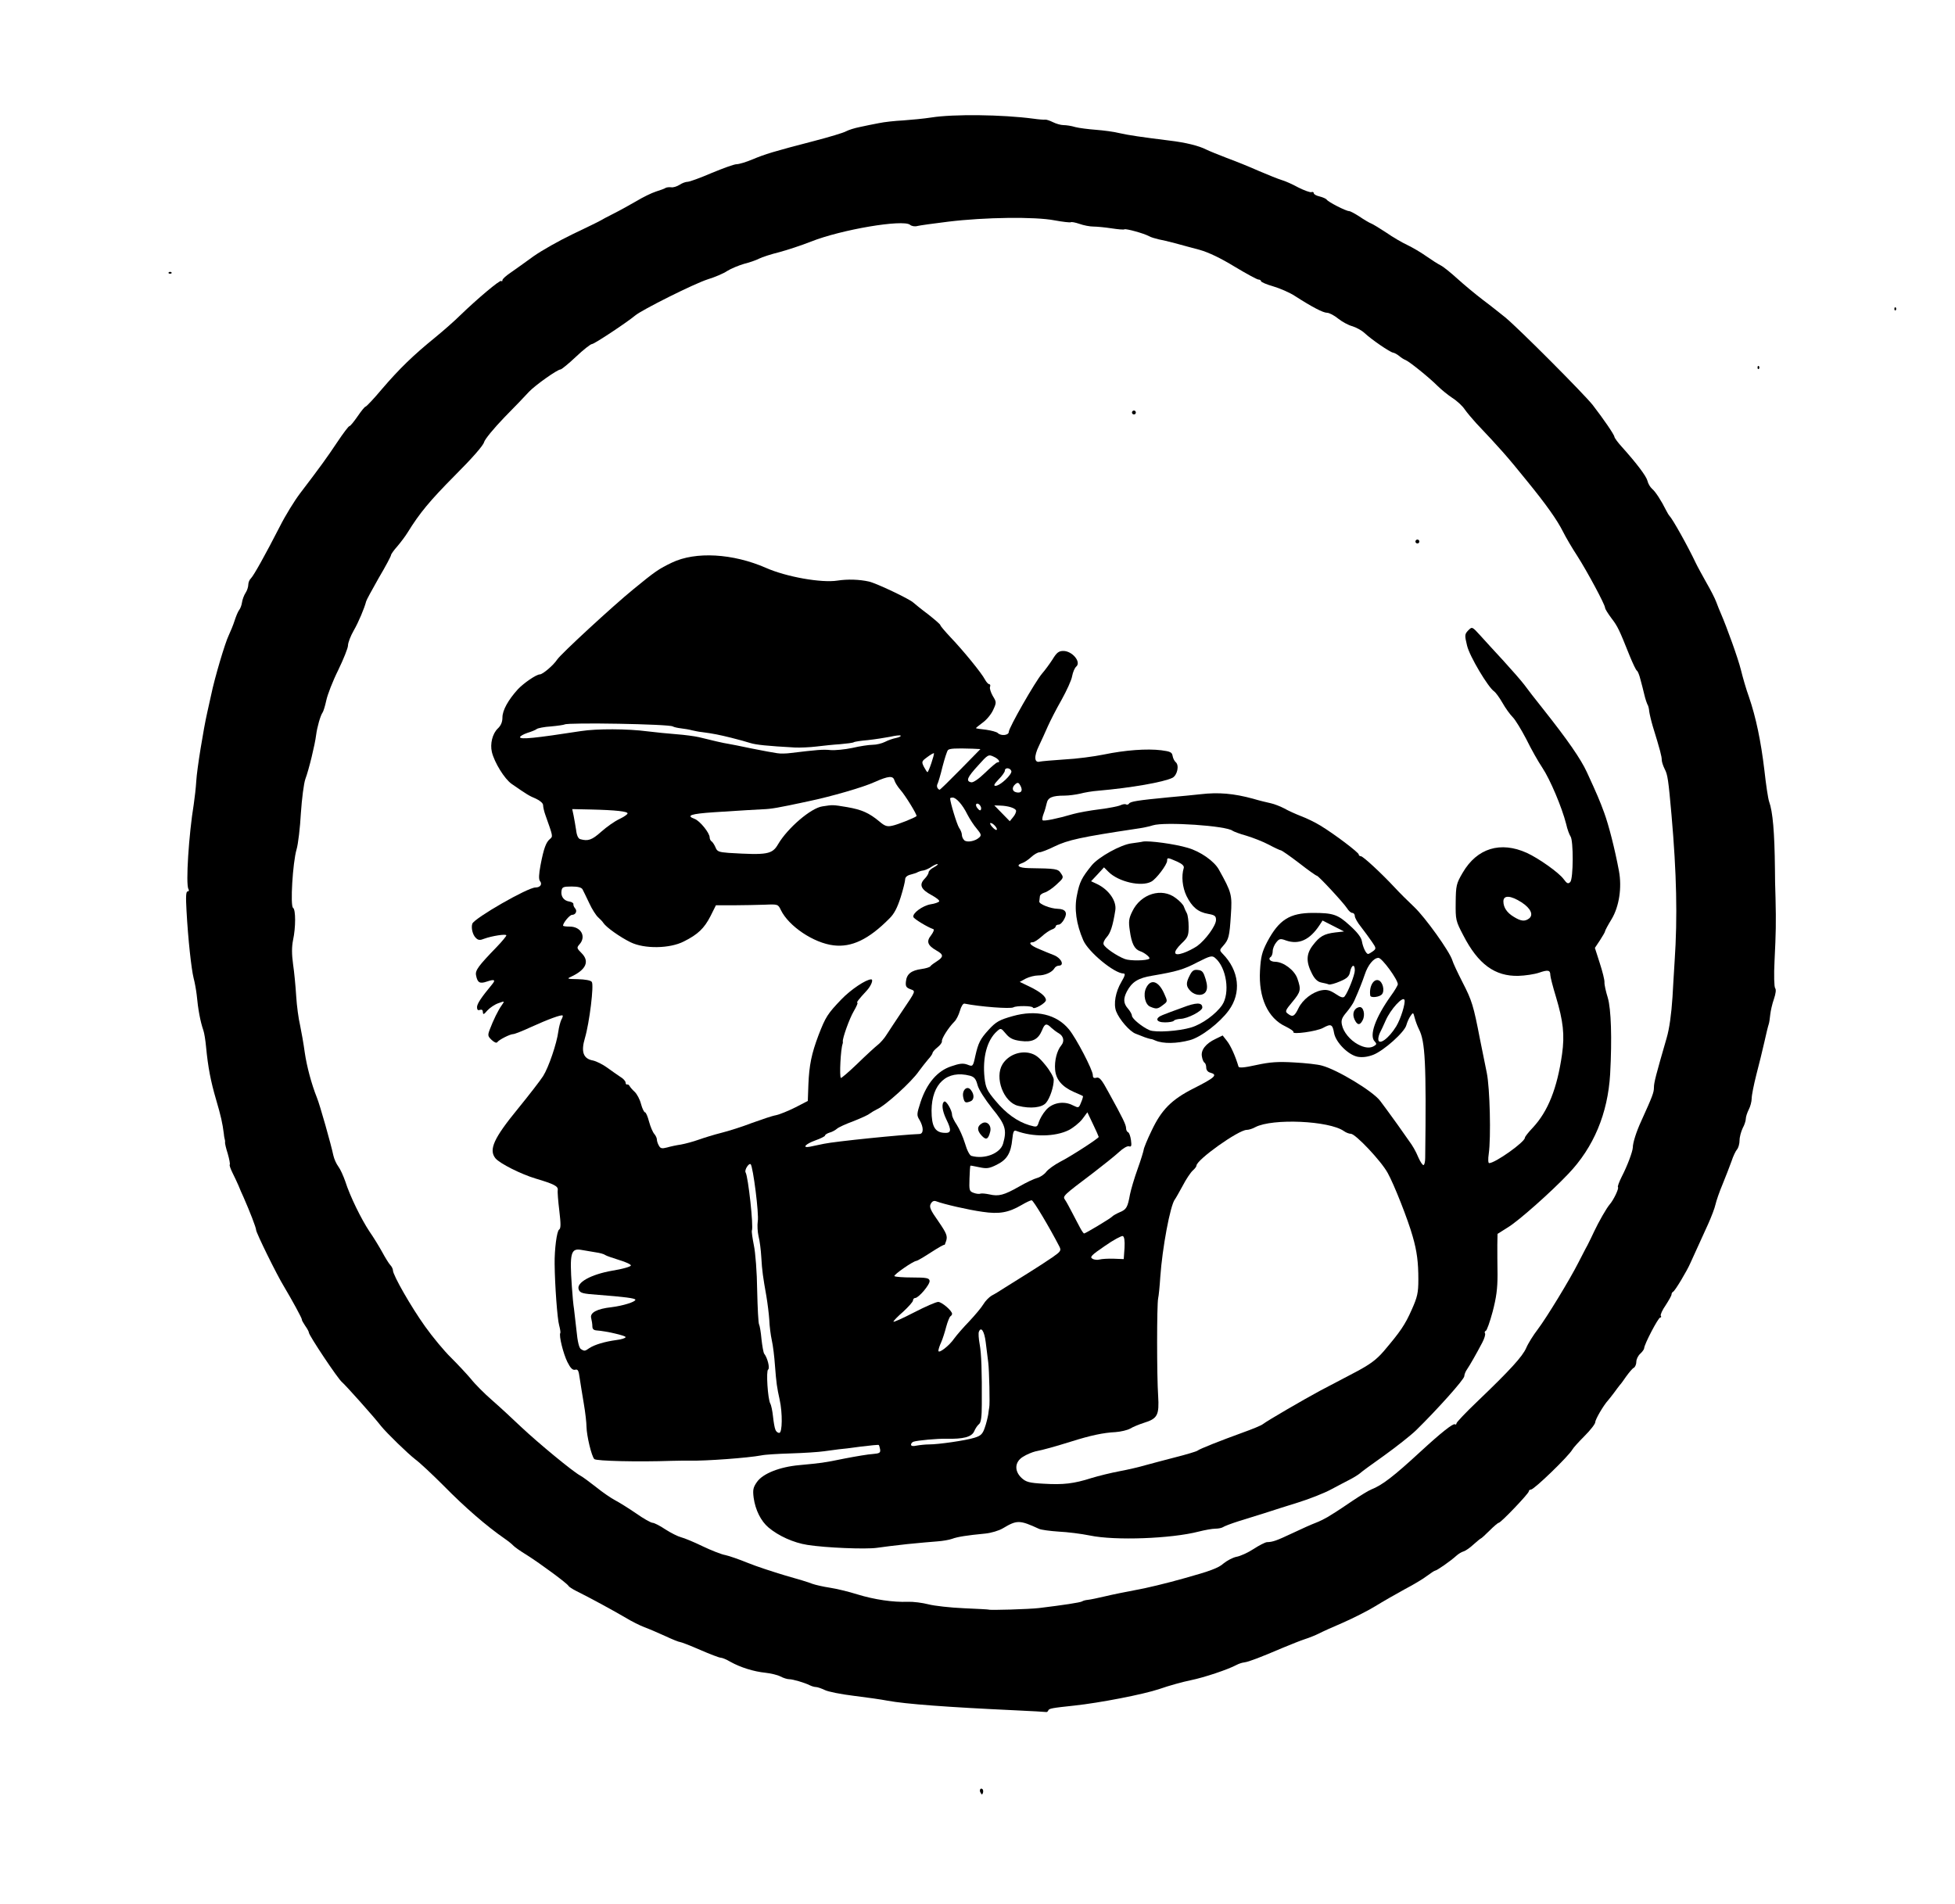 <!DOCTYPE svg PUBLIC "-//W3C//DTD SVG 20010904//EN" "http://www.w3.org/TR/2001/REC-SVG-20010904/DTD/svg10.dtd">
<svg version="1.0" xmlns="http://www.w3.org/2000/svg" width="1000px" height="974px" viewBox="0 0 10000 9740" preserveAspectRatio="xMidYMid meet">
<rect x="0" y="0" width="10000" height="9740" fill="#808080" stroke="none"/>
<g id="layer101" fill="#000000" stroke="none">
 <path d="M0 4870 l0 -4870 5000 0 5000 0 0 4870 0 4870 -5000 0 -5000 0 0 -4870z"/>
 </g>
<g id="layer102" fill="#ffffff" stroke="none">
 <path d="M0 4870 l0 -4870 5000 0 5000 0 0 4870 0 4870 -5000 0 -5000 0 0 -4870z m5026 4283 c-10 -10 -19 5 -10 18 6 11 8 11 12 0 2 -7 1 -15 -2 -18z m336 -403 c3 -10 19 -13 133 -25 130 -14 353 -57 436 -85 48 -17 121 -37 161 -45 68 -14 188 -54 233 -78 11 -6 29 -12 40 -13 23 -3 85 -27 195 -74 41 -17 93 -38 115 -45 22 -7 54 -20 70 -28 17 -9 72 -34 124 -56 52 -23 126 -60 165 -84 39 -24 107 -63 151 -87 44 -23 96 -54 115 -69 19 -14 37 -26 40 -26 10 -1 78 -48 110 -77 10 -9 26 -19 37 -22 10 -3 33 -19 51 -36 18 -16 35 -30 37 -30 2 0 22 -18 44 -40 22 -22 43 -40 47 -40 11 0 154 -150 154 -161 0 -5 5 -9 11 -9 16 0 192 -170 212 -205 4 -8 32 -39 62 -69 30 -30 55 -62 55 -71 0 -14 42 -86 65 -111 5 -6 19 -23 30 -38 11 -16 25 -33 30 -40 6 -6 21 -27 34 -46 14 -19 30 -39 38 -43 7 -4 13 -18 13 -31 0 -13 9 -31 20 -41 11 -10 20 -23 20 -28 0 -19 72 -157 82 -157 5 0 7 -4 3 -9 -3 -5 8 -30 25 -54 16 -25 30 -49 30 -55 0 -6 4 -12 8 -14 9 -3 72 -108 89 -148 16 -36 56 -124 91 -200 16 -36 33 -80 37 -99 4 -18 20 -65 37 -105 16 -39 36 -91 45 -116 8 -25 21 -52 28 -60 7 -8 13 -29 13 -47 0 -17 8 -45 16 -62 9 -16 16 -38 16 -48 0 -10 7 -31 15 -47 8 -15 15 -41 15 -57 0 -16 11 -71 24 -122 13 -50 32 -126 41 -167 9 -41 19 -82 22 -90 3 -8 6 -31 8 -50 2 -19 10 -55 19 -80 9 -27 12 -48 6 -55 -5 -7 -7 -66 -3 -141 7 -145 8 -191 5 -319 -2 -49 -3 -117 -3 -150 -2 -188 -11 -293 -30 -345 -5 -14 -16 -86 -24 -160 -18 -150 -43 -270 -79 -375 -14 -38 -32 -101 -41 -138 -14 -57 -71 -216 -104 -292 -5 -11 -15 -36 -22 -55 -7 -19 -30 -64 -51 -100 -20 -36 -45 -81 -54 -100 -39 -83 -120 -228 -134 -240 -3 -3 -11 -16 -18 -30 -25 -50 -54 -95 -72 -110 -9 -8 -20 -26 -23 -40 -6 -24 -53 -87 -132 -175 -20 -22 -36 -44 -37 -50 -1 -12 -57 -93 -111 -163 -47 -59 -378 -391 -447 -448 -25 -20 -76 -61 -115 -90 -38 -29 -97 -78 -130 -108 -33 -30 -71 -61 -85 -68 -14 -7 -47 -28 -74 -47 -28 -20 -71 -45 -98 -58 -26 -12 -74 -40 -107 -63 -34 -22 -69 -44 -78 -47 -10 -4 -37 -20 -59 -35 -23 -15 -47 -28 -53 -28 -16 0 -108 -47 -115 -59 -4 -5 -20 -12 -36 -16 -17 -4 -30 -11 -30 -17 0 -5 -6 -8 -12 -5 -7 2 -37 -9 -67 -24 -29 -16 -67 -33 -85 -38 -17 -5 -69 -26 -116 -46 -47 -21 -121 -51 -165 -67 -44 -17 -91 -36 -105 -43 -37 -19 -104 -36 -189 -46 -144 -18 -206 -27 -255 -38 -27 -7 -81 -14 -120 -17 -39 -3 -87 -9 -106 -14 -19 -6 -46 -10 -60 -10 -14 0 -38 -7 -54 -15 -16 -8 -34 -14 -40 -13 -6 1 -33 -1 -61 -5 -158 -21 -408 -24 -521 -6 -38 6 -103 12 -144 15 -41 2 -97 8 -125 14 -27 5 -71 14 -98 20 -26 5 -57 15 -70 22 -12 7 -85 29 -162 49 -212 55 -250 67 -315 94 -33 14 -70 25 -82 25 -13 0 -70 21 -128 45 -58 25 -113 45 -123 45 -10 0 -29 7 -42 16 -13 8 -32 14 -42 12 -10 -1 -22 0 -28 3 -5 4 -28 12 -50 19 -22 7 -67 29 -100 49 -33 19 -85 48 -115 63 -30 15 -62 32 -70 37 -8 5 -72 36 -141 69 -69 33 -159 84 -200 113 -41 30 -93 67 -116 83 -24 16 -43 33 -43 39 0 6 -3 8 -6 4 -7 -6 -122 91 -209 175 -27 27 -86 79 -130 115 -111 90 -183 160 -272 264 -41 49 -79 89 -83 89 -4 0 -22 22 -41 50 -19 27 -37 50 -42 50 -4 0 -32 37 -62 82 -54 81 -86 125 -191 263 -28 37 -75 113 -103 169 -76 148 -132 248 -147 264 -8 7 -14 22 -14 33 0 11 -6 30 -14 42 -8 12 -16 34 -18 48 -2 15 -9 33 -15 40 -6 8 -16 32 -23 54 -7 22 -21 56 -30 75 -18 36 -72 217 -90 305 -6 28 -15 68 -20 90 -19 83 -53 292 -56 350 -2 33 -8 87 -13 120 -25 151 -42 410 -27 433 4 7 2 12 -4 12 -9 0 -10 27 -6 98 8 149 25 299 36 344 6 22 13 61 16 86 7 76 19 139 34 182 5 14 11 52 14 85 10 105 24 177 51 269 25 85 33 121 40 176 1 14 4 27 5 30 1 3 2 9 1 13 -1 5 5 31 14 59 8 28 13 54 10 56 -2 3 4 21 14 41 10 20 24 50 31 66 7 17 18 44 26 60 32 73 64 155 64 167 0 14 106 230 143 290 40 67 92 162 91 168 -1 3 7 17 17 32 10 14 19 30 19 35 0 14 148 236 169 253 17 14 164 178 200 225 30 37 137 141 176 171 22 16 87 77 145 135 108 110 219 206 310 269 19 13 40 30 45 36 6 7 37 29 70 49 68 43 208 146 213 158 2 4 20 16 40 26 71 35 197 104 253 137 31 19 74 40 95 48 22 8 69 28 106 45 36 17 71 31 77 31 5 0 52 18 102 40 51 22 98 40 105 40 8 0 30 9 50 21 52 29 120 50 179 56 27 3 62 11 77 19 15 8 35 14 44 14 20 0 80 18 106 31 10 5 24 9 31 9 8 0 28 7 45 15 17 9 84 22 149 30 65 8 143 19 173 25 92 17 305 33 650 49 85 4 158 8 162 9 3 1 8 -3 10 -8z m3635 -6877 c-4 -3 -7 0 -7 7 0 7 3 10 7 7 3 -4 3 -10 0 -14z m700 -300 c-4 -3 -7 0 -7 7 0 7 3 10 7 7 3 -4 3 -10 0 -14z m-8820 -180 c-4 -3 -10 -3 -14 0 -3 4 0 7 7 7 7 0 10 -3 7 -7z"/>
 <path d="M5057 8234 c-1 -1 -58 -4 -127 -7 -69 -3 -150 -12 -181 -20 -31 -8 -78 -14 -105 -13 -75 3 -171 -11 -259 -38 -44 -14 -107 -29 -140 -34 -33 -5 -73 -14 -90 -20 -16 -7 -79 -26 -140 -43 -60 -18 -146 -46 -190 -64 -44 -18 -96 -36 -115 -40 -19 -3 -72 -24 -116 -45 -45 -22 -94 -42 -110 -46 -16 -4 -52 -22 -80 -40 -28 -19 -58 -34 -66 -34 -8 0 -46 -21 -84 -48 -38 -26 -86 -56 -107 -67 -21 -11 -65 -41 -97 -67 -32 -25 -68 -52 -81 -59 -38 -20 -217 -168 -304 -250 -44 -42 -111 -104 -149 -137 -38 -33 -87 -82 -108 -109 -22 -26 -68 -75 -101 -108 -34 -33 -94 -105 -133 -160 -71 -99 -164 -262 -164 -286 0 -7 -6 -20 -14 -28 -8 -9 -26 -38 -41 -66 -15 -27 -44 -75 -65 -105 -42 -63 -100 -181 -124 -257 -10 -28 -25 -62 -35 -75 -10 -13 -22 -39 -26 -58 -11 -53 -69 -259 -84 -295 -28 -70 -52 -161 -62 -230 -6 -44 -17 -107 -24 -140 -8 -33 -17 -100 -20 -150 -3 -49 -10 -123 -16 -163 -7 -51 -7 -88 0 -123 14 -65 14 -156 0 -165 -15 -9 -2 -231 18 -299 8 -27 18 -111 22 -185 5 -74 15 -153 23 -175 18 -48 49 -176 55 -225 5 -40 22 -100 33 -115 4 -5 13 -34 19 -62 6 -29 33 -99 61 -155 27 -56 50 -113 50 -126 0 -14 13 -48 29 -76 25 -43 55 -115 64 -150 1 -6 30 -59 64 -119 35 -59 63 -112 63 -117 0 -5 15 -26 33 -46 17 -20 41 -52 52 -70 61 -99 114 -163 242 -292 88 -88 145 -153 149 -170 4 -15 49 -70 104 -127 54 -55 111 -114 126 -131 31 -33 145 -114 161 -114 5 0 41 -29 79 -65 38 -36 75 -65 82 -65 12 0 179 -111 221 -146 34 -29 302 -163 371 -185 36 -11 81 -30 100 -43 19 -12 58 -28 85 -36 28 -7 63 -19 78 -27 16 -8 62 -23 103 -33 41 -11 114 -35 162 -54 156 -62 472 -115 507 -86 8 7 25 10 38 6 12 -3 83 -13 157 -22 188 -23 444 -26 543 -7 43 8 81 12 84 10 3 -3 23 1 44 8 22 8 54 14 72 14 18 0 59 4 92 9 33 5 63 8 67 5 8 -4 97 20 125 35 10 6 32 12 48 16 17 3 55 12 85 20 30 8 87 24 126 34 46 13 107 42 179 86 60 36 115 66 122 66 7 0 13 4 13 8 0 5 28 17 63 27 34 10 85 32 112 50 87 56 143 85 163 85 11 0 36 13 57 30 20 16 53 34 73 39 19 6 47 21 61 34 35 33 131 99 147 101 7 1 21 9 31 17 10 9 25 18 33 21 18 7 118 87 163 132 17 17 51 45 75 61 24 15 53 42 64 59 12 17 39 49 59 71 122 129 156 167 261 297 97 119 153 198 183 258 15 30 48 86 73 124 50 78 142 249 142 265 0 6 15 30 33 54 32 42 39 57 93 192 16 39 32 73 37 76 5 3 13 24 18 45 6 21 15 57 20 78 5 22 13 44 16 50 4 5 8 22 9 36 2 14 10 48 18 75 38 123 46 155 46 172 0 10 7 31 15 47 15 28 19 55 35 236 26 297 31 522 16 745 -4 72 -10 155 -11 185 -6 90 -16 162 -30 210 -55 190 -65 228 -65 253 0 26 -8 46 -65 172 -25 54 -43 111 -43 135 -1 21 -27 92 -57 150 -13 26 -22 50 -19 53 6 6 -22 65 -42 88 -16 18 -57 90 -80 139 -9 19 -24 51 -34 70 -11 19 -31 60 -47 90 -43 85 -161 279 -207 340 -23 30 -50 73 -59 95 -19 44 -83 114 -249 273 -60 57 -108 108 -108 113 0 6 -4 8 -8 5 -9 -6 -72 44 -174 138 -140 129 -197 173 -255 196 -13 5 -55 31 -94 57 -39 26 -78 53 -87 58 -9 6 -28 17 -42 26 -14 8 -41 22 -60 29 -19 7 -73 31 -119 53 -83 39 -100 45 -131 46 -9 1 -39 16 -68 35 -29 19 -69 37 -88 40 -19 4 -49 20 -67 35 -24 22 -71 39 -197 74 -91 26 -204 53 -252 61 -48 9 -118 23 -155 32 -38 9 -77 17 -88 18 -11 1 -24 4 -30 8 -10 6 -97 19 -220 34 -51 6 -253 12 -258 8z m-417 -335 c58 -6 128 -12 155 -14 28 -2 61 -8 75 -13 26 -10 75 -18 170 -27 30 -3 70 -15 90 -27 72 -43 85 -43 185 3 11 5 56 11 100 14 44 2 116 11 160 20 130 27 416 16 556 -20 31 -8 70 -15 86 -15 16 0 33 -4 39 -8 5 -4 41 -18 79 -30 39 -12 99 -31 135 -42 36 -12 112 -36 170 -54 58 -18 134 -48 169 -67 35 -19 80 -42 99 -52 19 -10 41 -24 48 -30 7 -7 63 -48 124 -91 61 -44 135 -102 164 -130 108 -106 246 -260 246 -276 0 -8 6 -24 14 -35 15 -22 48 -80 78 -137 11 -21 17 -42 14 -47 -3 -5 -2 -11 4 -13 5 -1 21 -46 35 -98 19 -73 25 -117 25 -190 -1 -52 -1 -121 -1 -152 l1 -56 54 -34 c54 -33 220 -180 308 -273 130 -136 202 -309 214 -510 10 -184 5 -333 -12 -391 -10 -32 -18 -68 -17 -79 1 -11 -10 -55 -24 -98 l-25 -78 26 -39 c14 -22 26 -42 26 -46 0 -4 15 -32 34 -63 38 -64 53 -160 37 -246 -21 -112 -52 -234 -76 -299 -22 -60 -36 -93 -88 -206 -31 -67 -96 -162 -227 -327 -36 -45 -78 -99 -93 -120 -16 -21 -64 -76 -107 -123 -43 -47 -97 -105 -119 -130 -41 -45 -41 -45 -61 -25 -18 19 -19 24 -6 77 12 54 109 216 139 235 7 5 26 30 42 58 15 27 39 60 53 74 13 13 44 64 69 112 24 49 61 115 82 146 40 60 100 202 122 288 6 28 17 56 22 63 16 20 15 218 -1 234 -11 11 -17 8 -34 -15 -24 -33 -127 -106 -188 -134 -135 -61 -255 -24 -328 101 -33 56 -35 66 -36 152 -1 89 0 95 39 169 76 148 162 210 282 207 34 -1 81 -8 105 -16 46 -16 58 -14 58 12 0 9 13 60 29 112 37 124 45 193 31 293 -25 175 -72 292 -149 375 -23 24 -41 47 -41 52 0 22 -152 130 -183 130 -5 0 -6 -21 -2 -47 12 -84 6 -337 -10 -415 -8 -40 -24 -118 -35 -173 -33 -171 -41 -197 -89 -290 -25 -49 -49 -100 -52 -112 -14 -46 -139 -220 -195 -273 -33 -31 -78 -76 -100 -100 -69 -74 -162 -160 -173 -160 -6 0 -11 -4 -11 -9 0 -10 -124 -104 -195 -147 -27 -17 -73 -39 -100 -49 -28 -11 -66 -28 -85 -39 -19 -10 -51 -23 -70 -27 -19 -4 -60 -14 -90 -23 -99 -27 -177 -34 -270 -23 -30 3 -104 11 -165 16 -155 15 -194 21 -200 32 -4 5 -10 7 -15 4 -5 -3 -18 -1 -28 4 -10 5 -59 15 -108 21 -49 6 -109 17 -134 24 -82 24 -151 38 -157 32 -3 -3 -1 -18 5 -33 6 -15 13 -40 16 -54 6 -29 28 -39 91 -39 22 0 58 -5 80 -10 22 -6 63 -13 92 -15 171 -15 335 -44 380 -66 25 -13 36 -64 17 -80 -7 -6 -14 -20 -16 -32 -3 -19 -12 -23 -58 -29 -73 -9 -184 -1 -295 22 -49 10 -139 22 -200 25 -60 4 -117 9 -126 11 -29 8 -31 -27 -5 -80 13 -28 34 -73 46 -101 12 -27 43 -88 70 -135 26 -47 51 -101 54 -121 4 -21 13 -42 21 -49 27 -23 -20 -80 -66 -80 -23 0 -34 8 -55 43 -15 23 -39 56 -54 73 -35 41 -170 277 -170 298 0 18 -40 22 -56 6 -6 -6 -33 -13 -60 -17 -27 -3 -50 -6 -52 -8 -1 -1 14 -13 34 -28 20 -14 44 -43 54 -65 18 -39 17 -41 -2 -72 -10 -18 -17 -39 -14 -46 3 -8 1 -14 -4 -14 -5 0 -15 -11 -22 -24 -17 -33 -111 -148 -175 -215 -29 -31 -53 -59 -53 -63 0 -4 -28 -28 -62 -55 -35 -26 -69 -54 -77 -61 -19 -18 -187 -98 -226 -107 -49 -11 -109 -13 -161 -5 -82 13 -262 -19 -366 -65 -169 -74 -360 -85 -481 -27 -67 32 -86 45 -198 137 -102 83 -371 331 -389 359 -19 29 -74 76 -89 76 -18 0 -83 45 -112 76 -50 55 -79 108 -79 144 0 24 -8 42 -24 57 -27 26 -40 78 -30 120 13 54 65 138 101 163 78 54 89 61 125 76 21 10 36 23 36 33 0 9 5 32 12 51 39 110 39 108 23 122 -20 16 -32 49 -48 133 -9 47 -10 74 -3 82 13 16 2 33 -23 33 -40 0 -311 156 -323 185 -7 20 1 57 18 73 12 12 21 13 43 4 38 -14 113 -26 113 -17 0 4 -22 31 -49 59 -94 97 -111 120 -106 145 7 38 19 45 56 32 39 -13 46 -9 25 16 -54 65 -76 98 -76 115 0 14 5 18 15 14 10 -3 15 1 15 12 1 14 5 12 23 -9 13 -14 38 -31 56 -37 33 -12 33 -12 17 11 -18 25 -43 76 -61 124 -11 29 -10 34 10 53 14 13 25 17 29 11 8 -12 65 -41 81 -41 7 0 48 -16 91 -36 88 -40 156 -65 162 -59 2 2 -1 12 -7 22 -5 11 -12 37 -15 59 -8 62 -50 185 -78 229 -14 22 -72 97 -129 167 -123 150 -150 209 -115 253 22 27 132 82 206 104 94 28 115 39 113 58 -2 10 2 58 8 107 8 67 8 90 -1 96 -12 7 -24 102 -23 175 1 110 14 284 23 314 5 19 8 37 6 40 -8 13 15 105 36 148 16 32 27 43 40 40 14 -4 18 4 23 42 4 25 13 84 21 130 8 46 14 100 14 120 1 47 26 151 40 165 10 10 223 15 395 9 28 -1 70 -1 95 -1 78 2 297 -14 365 -27 17 -4 84 -8 150 -10 66 -2 143 -7 170 -11 28 -4 61 -8 75 -10 14 -1 65 -7 114 -14 49 -6 90 -10 91 -8 2 2 5 12 7 23 2 17 -3 20 -37 23 -22 1 -87 12 -144 23 -112 23 -119 23 -233 34 -100 9 -186 43 -216 86 -20 28 -22 41 -17 81 9 63 37 119 76 152 51 43 128 78 199 89 95 15 297 23 355 15 28 -4 97 -13 155 -19z m2620 -5129 c0 -5 -4 -10 -10 -10 -5 0 -10 5 -10 10 0 6 5 10 10 10 6 0 10 -4 10 -10z m-1450 -660 c0 -5 -4 -10 -10 -10 -5 0 -10 5 -10 10 0 6 5 10 10 10 6 0 10 -4 10 -10z"/>
 <path d="M5338 7590 c-74 -4 -90 -9 -112 -29 -39 -36 -36 -83 7 -109 17 -11 46 -23 62 -27 45 -9 101 -25 185 -51 98 -31 164 -45 226 -48 27 -2 61 -10 75 -18 13 -8 44 -21 69 -29 71 -22 80 -39 74 -139 -7 -100 -7 -465 0 -498 3 -13 8 -63 11 -110 10 -146 51 -368 75 -397 4 -5 22 -37 40 -70 17 -33 40 -67 51 -77 10 -9 19 -20 19 -25 0 -30 215 -183 257 -183 10 0 30 -6 44 -14 88 -46 378 -33 453 20 11 8 27 14 36 14 23 0 154 138 188 200 32 57 104 239 128 325 22 76 29 133 29 220 0 69 -5 90 -34 155 -34 77 -58 112 -143 212 -38 44 -70 68 -150 110 -55 29 -135 71 -177 93 -80 43 -266 151 -291 170 -8 7 -55 26 -105 44 -113 41 -217 82 -230 92 -5 4 -55 19 -110 33 -55 14 -125 33 -155 41 -30 9 -90 23 -133 31 -43 8 -108 24 -144 35 -91 29 -144 35 -245 29z"/>
 <path d="M4660 7390 c0 -6 6 -13 13 -15 22 -7 121 -16 167 -15 88 2 130 -9 143 -38 6 -15 18 -32 25 -37 10 -8 14 -38 14 -100 1 -173 -2 -260 -11 -309 -5 -27 -7 -56 -4 -63 11 -29 28 -4 35 53 4 32 10 79 13 104 5 39 9 216 5 230 -1 3 -3 19 -5 35 -3 17 -10 47 -18 69 -11 32 -20 41 -53 51 -45 14 -183 34 -232 34 -18 0 -47 3 -63 6 -18 4 -29 3 -29 -5z"/>
 <path d="M3966 7313 c-4 -9 -9 -39 -12 -67 -3 -28 -9 -58 -14 -66 -13 -25 -22 -168 -11 -174 10 -6 -3 -60 -20 -81 -4 -5 -10 -39 -14 -75 -3 -35 -9 -69 -12 -74 -4 -5 -8 -84 -10 -175 -1 -92 -9 -195 -17 -231 -7 -36 -12 -69 -10 -75 9 -22 -19 -275 -32 -297 -8 -12 17 -51 26 -42 12 14 43 254 36 292 -3 20 -1 54 4 76 6 23 12 70 14 106 4 72 9 104 26 200 6 36 13 91 15 122 1 31 7 78 13 105 6 26 13 84 16 128 7 91 10 112 24 175 15 68 14 170 -2 170 -8 0 -17 -7 -20 -17z"/>
 <path d="M4800 6910 c0 -7 6 -26 14 -43 8 -18 19 -53 26 -80 7 -26 17 -50 21 -53 5 -3 9 -9 9 -13 0 -16 -53 -61 -71 -61 -11 0 -66 24 -124 54 -58 30 -105 51 -105 47 0 -4 22 -27 50 -51 27 -25 50 -51 50 -57 0 -7 5 -13 11 -13 18 0 77 -70 74 -88 -2 -14 -15 -17 -88 -17 -47 0 -88 -3 -92 -7 -6 -6 97 -78 113 -78 4 0 38 -20 75 -44 37 -24 67 -41 68 -38 0 4 4 -6 9 -21 7 -24 2 -38 -40 -99 -41 -58 -48 -74 -39 -90 7 -13 16 -17 27 -13 39 15 165 44 237 54 87 13 134 4 201 -35 22 -13 45 -24 51 -24 9 0 93 142 142 237 10 20 7 25 -36 55 -26 18 -80 53 -120 78 -40 25 -94 59 -120 75 -26 17 -57 36 -71 43 -13 8 -32 27 -42 44 -10 17 -43 56 -72 87 -30 31 -64 70 -77 88 -25 37 -81 80 -81 63z"/>
 <path d="M2971 6901 c-9 -6 -17 -39 -22 -93 -5 -45 -11 -96 -13 -113 -3 -16 -8 -68 -11 -115 -12 -170 -5 -196 49 -186 17 3 49 8 71 12 22 3 45 9 50 14 6 4 38 15 73 26 34 10 61 23 59 28 -2 6 -44 18 -94 26 -110 19 -186 61 -173 96 7 19 19 22 102 28 129 10 188 17 188 25 0 11 -65 31 -122 38 -74 8 -112 28 -104 56 3 12 6 31 6 42 0 14 7 20 23 21 45 3 147 26 147 34 0 5 -21 12 -47 15 -60 8 -112 24 -138 41 -23 16 -25 17 -44 5z"/>
 <path d="M5588 6439 c-15 -8 -6 -18 63 -65 44 -31 86 -53 92 -51 8 3 11 24 9 61 l-4 57 -51 -2 c-29 -1 -61 1 -72 4 -11 3 -28 2 -37 -4z"/>
 <path d="M5526 6283 c-8 -16 -27 -50 -41 -78 -14 -27 -30 -57 -37 -67 -14 -19 -10 -22 141 -136 51 -39 111 -87 133 -107 22 -21 45 -34 53 -31 12 4 14 -2 10 -32 -3 -20 -9 -38 -15 -40 -5 -2 -10 -11 -10 -20 0 -18 -16 -51 -90 -185 -34 -63 -46 -78 -61 -74 -14 4 -19 0 -19 -13 0 -26 -85 -189 -122 -234 -63 -77 -168 -102 -288 -68 -68 19 -86 29 -124 71 -42 46 -52 66 -67 132 -12 56 -13 56 -41 45 -22 -8 -40 -6 -83 9 -70 23 -124 86 -156 182 -20 62 -21 68 -5 93 21 37 21 70 -1 71 -87 3 -432 38 -488 50 -27 6 -60 12 -72 15 -43 8 -23 -14 27 -32 28 -10 50 -21 50 -25 0 -4 10 -11 23 -15 12 -3 29 -12 37 -19 8 -8 46 -25 84 -39 38 -15 76 -32 84 -39 8 -6 25 -16 37 -22 44 -19 179 -142 215 -195 14 -19 35 -46 47 -60 13 -14 23 -29 23 -33 0 -5 11 -18 25 -29 14 -11 24 -25 23 -31 -3 -13 34 -71 63 -100 10 -9 23 -35 29 -56 6 -22 16 -38 23 -37 80 16 236 28 251 19 15 -9 96 -8 99 1 4 13 67 -22 67 -38 0 -19 -30 -43 -86 -70 l-48 -23 31 -17 c18 -9 46 -16 63 -16 35 0 71 -16 83 -36 4 -8 15 -14 22 -14 31 0 15 -37 -22 -53 -21 -8 -57 -23 -80 -33 -42 -17 -56 -34 -30 -34 7 0 27 -13 45 -29 17 -16 41 -32 52 -36 11 -3 20 -11 20 -16 0 -5 7 -9 15 -9 8 0 21 -13 29 -29 18 -33 6 -51 -34 -52 -37 -1 -95 -24 -94 -37 1 -7 2 -18 3 -26 0 -8 11 -16 24 -20 12 -3 40 -21 61 -41 36 -33 38 -36 23 -57 -15 -24 -25 -25 -164 -27 -53 -1 -70 -14 -34 -26 10 -3 31 -17 45 -30 15 -14 34 -25 43 -25 8 0 43 -13 77 -30 68 -33 136 -48 416 -90 30 -4 70 -12 87 -18 60 -19 377 2 408 28 6 4 37 16 70 25 33 10 85 30 115 46 30 16 58 29 62 29 4 0 46 29 93 65 46 36 87 65 91 65 8 0 136 138 154 166 8 13 20 24 27 24 7 0 13 7 13 16 0 9 14 34 32 56 17 22 42 56 55 75 23 33 23 36 6 49 -10 7 -21 14 -25 14 -10 0 -26 -32 -32 -66 -3 -19 -25 -47 -62 -80 -61 -56 -85 -64 -188 -64 -119 0 -174 35 -234 148 -27 52 -33 77 -37 147 -8 138 40 244 131 286 24 12 42 24 40 28 -10 15 120 -3 152 -21 40 -22 48 -19 56 27 9 48 73 112 121 121 24 4 50 1 79 -10 54 -21 162 -117 170 -153 4 -14 13 -35 21 -46 13 -19 14 -19 21 9 4 16 14 43 22 59 32 62 38 172 32 658 0 20 -4 37 -9 37 -5 0 -16 -17 -25 -37 -15 -36 -31 -63 -49 -87 -4 -6 -30 -42 -57 -81 -28 -38 -53 -74 -58 -80 -4 -5 -19 -25 -32 -43 -36 -49 -221 -161 -299 -181 -20 -6 -83 -13 -141 -16 -83 -5 -124 -2 -193 13 -63 14 -90 16 -92 8 -16 -54 -40 -107 -59 -131 l-22 -28 -37 18 c-49 23 -76 57 -69 90 2 14 8 28 13 31 5 3 9 14 9 26 0 11 8 22 20 25 41 11 26 25 -87 82 -110 56 -162 108 -212 214 -23 47 -41 92 -41 99 -1 7 -14 51 -31 98 -17 47 -34 105 -39 130 -12 66 -18 77 -52 91 -16 7 -35 17 -41 24 -12 11 -135 85 -142 85 -2 0 -11 -12 -19 -27z m560 -962 c57 -15 153 -89 199 -152 66 -90 54 -204 -32 -291 -16 -17 -15 -19 4 -40 28 -32 32 -46 39 -157 7 -104 4 -115 -61 -232 -24 -44 -96 -94 -160 -112 -67 -20 -196 -37 -228 -32 -12 3 -38 6 -58 9 -55 6 -170 70 -205 113 -51 63 -62 85 -75 151 -15 70 -4 149 32 232 26 60 159 170 206 170 10 0 8 11 -11 43 -30 51 -41 112 -27 150 16 42 70 104 100 115 14 6 35 13 46 18 11 4 25 8 30 9 6 0 17 4 25 8 40 17 109 16 176 -2z"/>
 <path d="M5880 5270 c-37 -16 -90 -59 -90 -74 0 -7 -9 -23 -20 -36 -24 -27 -25 -51 -6 -88 26 -49 57 -69 131 -81 123 -21 159 -31 231 -69 63 -32 74 -35 89 -22 59 49 78 180 36 242 -33 47 -102 97 -158 114 -63 19 -182 27 -213 14z m124 -48 c3 -5 18 -9 34 -10 37 -1 112 -40 112 -58 0 -27 -31 -27 -103 1 -40 14 -84 31 -99 37 -42 16 -36 38 11 38 22 0 42 -4 45 -8z m-55 -81 c24 -18 24 -18 6 -58 -29 -66 -70 -78 -93 -28 -16 34 -4 85 22 95 31 13 38 12 65 -9z m220 -70 c7 -13 7 -32 -2 -62 -11 -36 -17 -45 -39 -47 -21 -3 -30 3 -42 27 -21 40 -20 57 4 81 25 25 66 26 79 1z"/>
 <path d="M5754 4906 c-40 -15 -102 -57 -109 -75 -3 -8 4 -24 16 -37 19 -21 31 -56 44 -138 7 -47 -33 -104 -92 -133 l-32 -15 33 -35 33 -36 23 23 c51 51 168 78 219 50 25 -13 81 -87 81 -107 0 -17 2 -17 50 4 27 12 38 23 35 33 -13 42 -7 99 14 143 28 57 59 83 111 92 34 6 40 11 40 31 0 29 -54 103 -97 134 -18 12 -49 28 -70 35 -52 18 -56 -3 -9 -49 32 -30 36 -40 36 -85 0 -28 -4 -59 -9 -69 -5 -9 -12 -24 -15 -33 -2 -9 -21 -30 -42 -45 -71 -55 -179 -22 -222 68 -18 36 -20 52 -13 98 9 67 24 96 53 106 22 7 53 32 47 38 -12 11 -99 12 -125 2z"/>
 <path d="M5061 6110 c-19 -4 -39 -6 -46 -4 -6 3 -22 1 -35 -4 -22 -8 -23 -13 -21 -73 1 -35 3 -65 5 -66 1 -1 21 3 45 8 38 8 50 7 90 -13 52 -26 72 -59 79 -131 4 -38 8 -47 20 -42 84 32 199 31 269 -4 23 -12 54 -37 69 -56 l26 -35 29 61 c16 33 29 63 29 65 0 7 -145 101 -197 127 -28 15 -60 37 -71 51 -10 14 -32 28 -47 32 -16 4 -58 24 -94 45 -76 43 -103 50 -150 39z"/>
 <path d="M4969 5913 c-9 -2 -23 -29 -33 -64 -10 -33 -29 -75 -42 -95 -13 -19 -24 -42 -24 -50 0 -24 -30 -75 -40 -69 -15 10 -11 46 10 90 29 59 26 73 -12 70 -46 -3 -63 -34 -63 -114 1 -138 79 -209 197 -178 21 6 30 16 38 47 6 24 38 73 75 120 68 83 76 109 56 180 -14 50 -94 82 -162 63z m96 -124 c8 -33 -18 -58 -43 -42 -25 15 -25 36 -1 62 23 25 34 20 44 -20z m-101 -155 c19 -7 21 -34 3 -57 -19 -27 -48 -1 -40 36 6 28 11 31 37 21z"/>
 <path d="M3370 5860 c-6 -10 -10 -24 -10 -31 0 -7 -6 -20 -13 -28 -8 -9 -20 -37 -27 -63 -7 -27 -16 -48 -21 -48 -4 0 -14 -19 -20 -42 -6 -24 -21 -52 -33 -63 -12 -11 -23 -24 -26 -30 -3 -5 -8 -9 -12 -7 -5 1 -8 -4 -8 -10 0 -7 -12 -21 -28 -30 -15 -10 -45 -31 -67 -47 -22 -16 -54 -32 -72 -36 -50 -9 -62 -45 -41 -115 23 -78 47 -272 35 -287 -5 -8 -34 -13 -71 -14 -54 -1 -58 -2 -36 -12 78 -36 97 -79 55 -121 -25 -25 -26 -28 -11 -45 36 -40 8 -91 -50 -91 -19 0 -34 -2 -34 -5 0 -14 34 -55 46 -55 18 0 28 -19 16 -33 -6 -7 -10 -16 -9 -22 1 -5 -8 -11 -20 -13 -29 -4 -45 -26 -41 -54 3 -20 8 -23 52 -23 33 0 51 5 56 15 4 8 20 40 34 70 14 31 35 63 45 72 10 9 23 22 27 29 15 23 86 73 139 99 71 35 201 33 273 -4 72 -36 104 -67 136 -129 l28 -56 91 0 c51 0 122 -2 160 -3 66 -3 67 -2 81 27 40 83 168 169 270 181 92 11 179 -30 285 -137 25 -24 41 -56 58 -109 13 -41 23 -83 23 -92 0 -11 11 -20 28 -24 15 -4 32 -9 37 -13 6 -3 18 -7 28 -8 11 -2 28 -10 40 -18 12 -8 26 -15 32 -15 5 1 -2 8 -17 16 -16 8 -28 20 -28 26 0 7 -9 22 -21 34 -29 30 -18 54 36 83 24 13 42 27 39 32 -3 5 -23 12 -44 15 -41 7 -94 46 -88 65 3 10 74 53 102 62 6 2 0 16 -11 31 -26 32 -19 52 28 79 36 20 36 32 2 54 -16 10 -31 21 -34 26 -3 5 -24 11 -45 14 -52 7 -76 25 -80 63 -3 25 1 32 22 40 29 11 31 5 -45 118 -31 46 -65 98 -76 115 -11 18 -31 41 -45 52 -14 11 -61 54 -105 97 -44 42 -82 75 -84 72 -8 -8 -1 -147 9 -174 1 -3 2 -8 1 -12 -2 -17 34 -118 56 -155 14 -24 22 -43 19 -43 -8 0 7 -19 47 -62 23 -25 36 -58 23 -58 -26 0 -104 52 -152 102 -71 74 -81 90 -117 183 -36 95 -48 154 -52 253 l-3 84 -64 33 c-36 18 -80 36 -99 40 -19 3 -74 22 -124 40 -49 19 -119 41 -155 50 -36 9 -88 25 -116 35 -28 10 -69 21 -91 25 -22 3 -54 10 -71 15 -27 7 -34 5 -42 -10z"/>
 <path d="M5265 5756 c-62 -19 -119 -60 -173 -125 -43 -51 -50 -66 -56 -117 -11 -103 12 -192 63 -238 20 -18 21 -18 46 12 19 23 37 32 75 37 60 8 90 -7 110 -54 14 -36 23 -38 48 -13 10 9 27 22 38 28 24 14 30 40 13 61 -23 27 -36 80 -32 125 4 50 35 87 96 114 23 10 44 19 46 21 2 1 -2 16 -9 32 -12 30 -12 30 -43 15 -46 -24 -106 -13 -138 26 -15 17 -30 44 -35 59 -9 28 -10 28 -49 17z m86 -115 c20 -24 39 -82 39 -118 0 -12 -19 -46 -43 -75 -34 -42 -52 -55 -84 -62 -51 -10 -107 13 -135 58 -42 68 5 195 80 213 64 16 123 9 143 -16z"/>
 <path d="M6945 5342 c-39 -21 -74 -63 -81 -100 -5 -23 0 -36 23 -63 16 -19 34 -45 40 -59 25 -56 41 -97 54 -135 16 -49 46 -85 70 -85 18 0 99 111 99 135 0 5 -16 33 -36 60 -79 111 -112 203 -82 233 10 10 10 15 -2 22 -21 14 -50 11 -85 -8z m25 -123 c15 -28 4 -71 -17 -67 -27 5 -38 33 -25 62 14 31 28 33 42 5z m99 -133 c15 -18 4 -63 -17 -71 -26 -10 -50 32 -43 78 2 13 48 8 60 -7z"/>
 <path d="M7050 5315 c0 -8 4 -23 9 -33 5 -9 18 -37 29 -62 25 -57 88 -126 96 -105 6 16 -19 97 -42 135 -39 64 -92 101 -92 65z"/>
 <path d="M6588 5186 c-16 -11 -14 -17 22 -60 44 -53 46 -63 26 -121 -15 -42 -70 -84 -113 -85 -25 0 -39 -15 -23 -25 5 -3 10 -17 10 -29 0 -13 8 -33 18 -45 15 -19 21 -21 50 -10 66 23 122 -3 172 -79 l15 -23 55 28 55 28 -45 5 c-58 7 -80 20 -115 66 -34 44 -35 85 -4 145 13 26 28 41 47 45 15 3 33 7 39 10 7 2 33 -5 58 -16 36 -15 47 -26 51 -50 8 -36 24 -40 24 -6 0 23 -34 110 -52 133 -7 9 -19 6 -47 -13 -29 -19 -45 -23 -72 -18 -46 9 -96 48 -117 91 -20 42 -30 48 -54 29z"/>
 <path d="M7743 4690 c-35 -21 -53 -48 -53 -79 0 -33 37 -31 93 5 46 30 62 63 39 82 -22 17 -42 15 -79 -8z"/>
 <path d="M3727 4363 c-50 -4 -59 -7 -67 -28 -5 -12 -14 -26 -19 -30 -6 -3 -11 -13 -11 -21 0 -23 -50 -85 -77 -95 -46 -17 -20 -26 100 -34 165 -11 195 -12 247 -15 47 -2 72 -6 235 -41 115 -24 282 -72 340 -99 70 -31 93 -33 100 -8 4 13 18 34 30 48 24 26 88 130 83 135 -10 9 -98 44 -124 49 -26 6 -38 2 -65 -21 -54 -45 -91 -61 -165 -74 -77 -13 -74 -12 -127 -4 -59 8 -178 111 -226 192 -31 54 -55 58 -254 46z"/>
 <path d="M4932 4298 c-7 -7 -12 -19 -12 -28 0 -8 -6 -24 -14 -35 -11 -16 -46 -131 -46 -151 0 -2 6 -4 13 -4 18 0 51 37 75 86 12 23 33 56 48 73 23 28 25 34 13 45 -21 20 -64 27 -77 14z"/>
 <path d="M2969 4293 c-11 -2 -19 -19 -22 -46 -4 -23 -9 -57 -13 -75 l-7 -33 94 2 c131 3 189 10 189 20 0 5 -19 18 -42 29 -24 11 -65 40 -93 65 -47 42 -67 49 -106 38z"/>
 <path d="M5075 4230 c-10 -11 -13 -20 -8 -20 13 0 38 29 31 35 -3 3 -13 -4 -23 -15z"/>
 <path d="M5125 4160 l-39 -40 29 1 c42 1 78 13 82 25 2 6 -4 21 -14 33 l-18 22 -40 -41z"/>
 <path d="M5001 4136 c-8 -9 -11 -19 -7 -23 9 -9 29 13 24 27 -2 8 -8 7 -17 -4z"/>
 <path d="M5198 4053 c-22 -5 -23 -26 -4 -42 12 -10 17 -8 26 9 13 25 4 39 -22 33z"/>
 <path d="M4795 4030 c-3 -5 -3 -15 1 -21 3 -6 15 -45 25 -87 11 -42 23 -80 28 -85 8 -8 37 -10 126 -7 l40 2 -102 104 c-56 57 -104 104 -107 104 -2 0 -8 -4 -11 -10z"/>
 <path d="M5108 3987 c18 -18 32 -38 32 -45 0 -17 27 -15 33 2 6 16 -57 76 -81 76 -11 0 -7 -9 16 -33z"/>
 <path d="M4968 4002 c-29 -6 -21 -25 35 -86 50 -56 53 -58 80 -45 25 11 37 29 19 29 -5 0 -33 24 -63 53 -33 32 -61 51 -71 49z"/>
 <path d="M4726 3923 c-13 -26 -12 -29 17 -50 17 -13 32 -21 34 -20 4 4 -27 97 -33 97 -2 0 -10 -12 -18 -27z"/>
 <path d="M3975 3853 c-16 -2 -75 -13 -130 -24 -55 -12 -109 -22 -120 -24 -22 -3 -86 -18 -150 -34 -22 -5 -74 -12 -115 -15 -41 -3 -109 -10 -150 -15 -99 -13 -257 -14 -339 -1 -233 36 -311 44 -311 31 0 -5 17 -15 38 -22 20 -6 42 -15 48 -20 5 -4 38 -11 73 -13 34 -3 66 -8 69 -10 18 -11 534 -2 553 10 7 4 26 8 43 10 17 2 42 6 56 10 14 3 36 8 50 9 61 8 89 14 150 29 36 9 80 21 98 27 29 9 85 15 229 23 26 1 75 -1 108 -5 33 -4 88 -10 122 -12 34 -3 66 -7 70 -10 4 -3 37 -8 73 -11 36 -4 87 -12 113 -17 26 -6 51 -9 54 -6 3 3 -8 9 -23 12 -16 3 -42 12 -57 20 -16 8 -44 15 -63 15 -19 0 -66 7 -104 16 -38 8 -89 13 -112 11 -39 -4 -70 -1 -203 15 -22 3 -53 4 -70 1z"/>
 </g>

</svg>